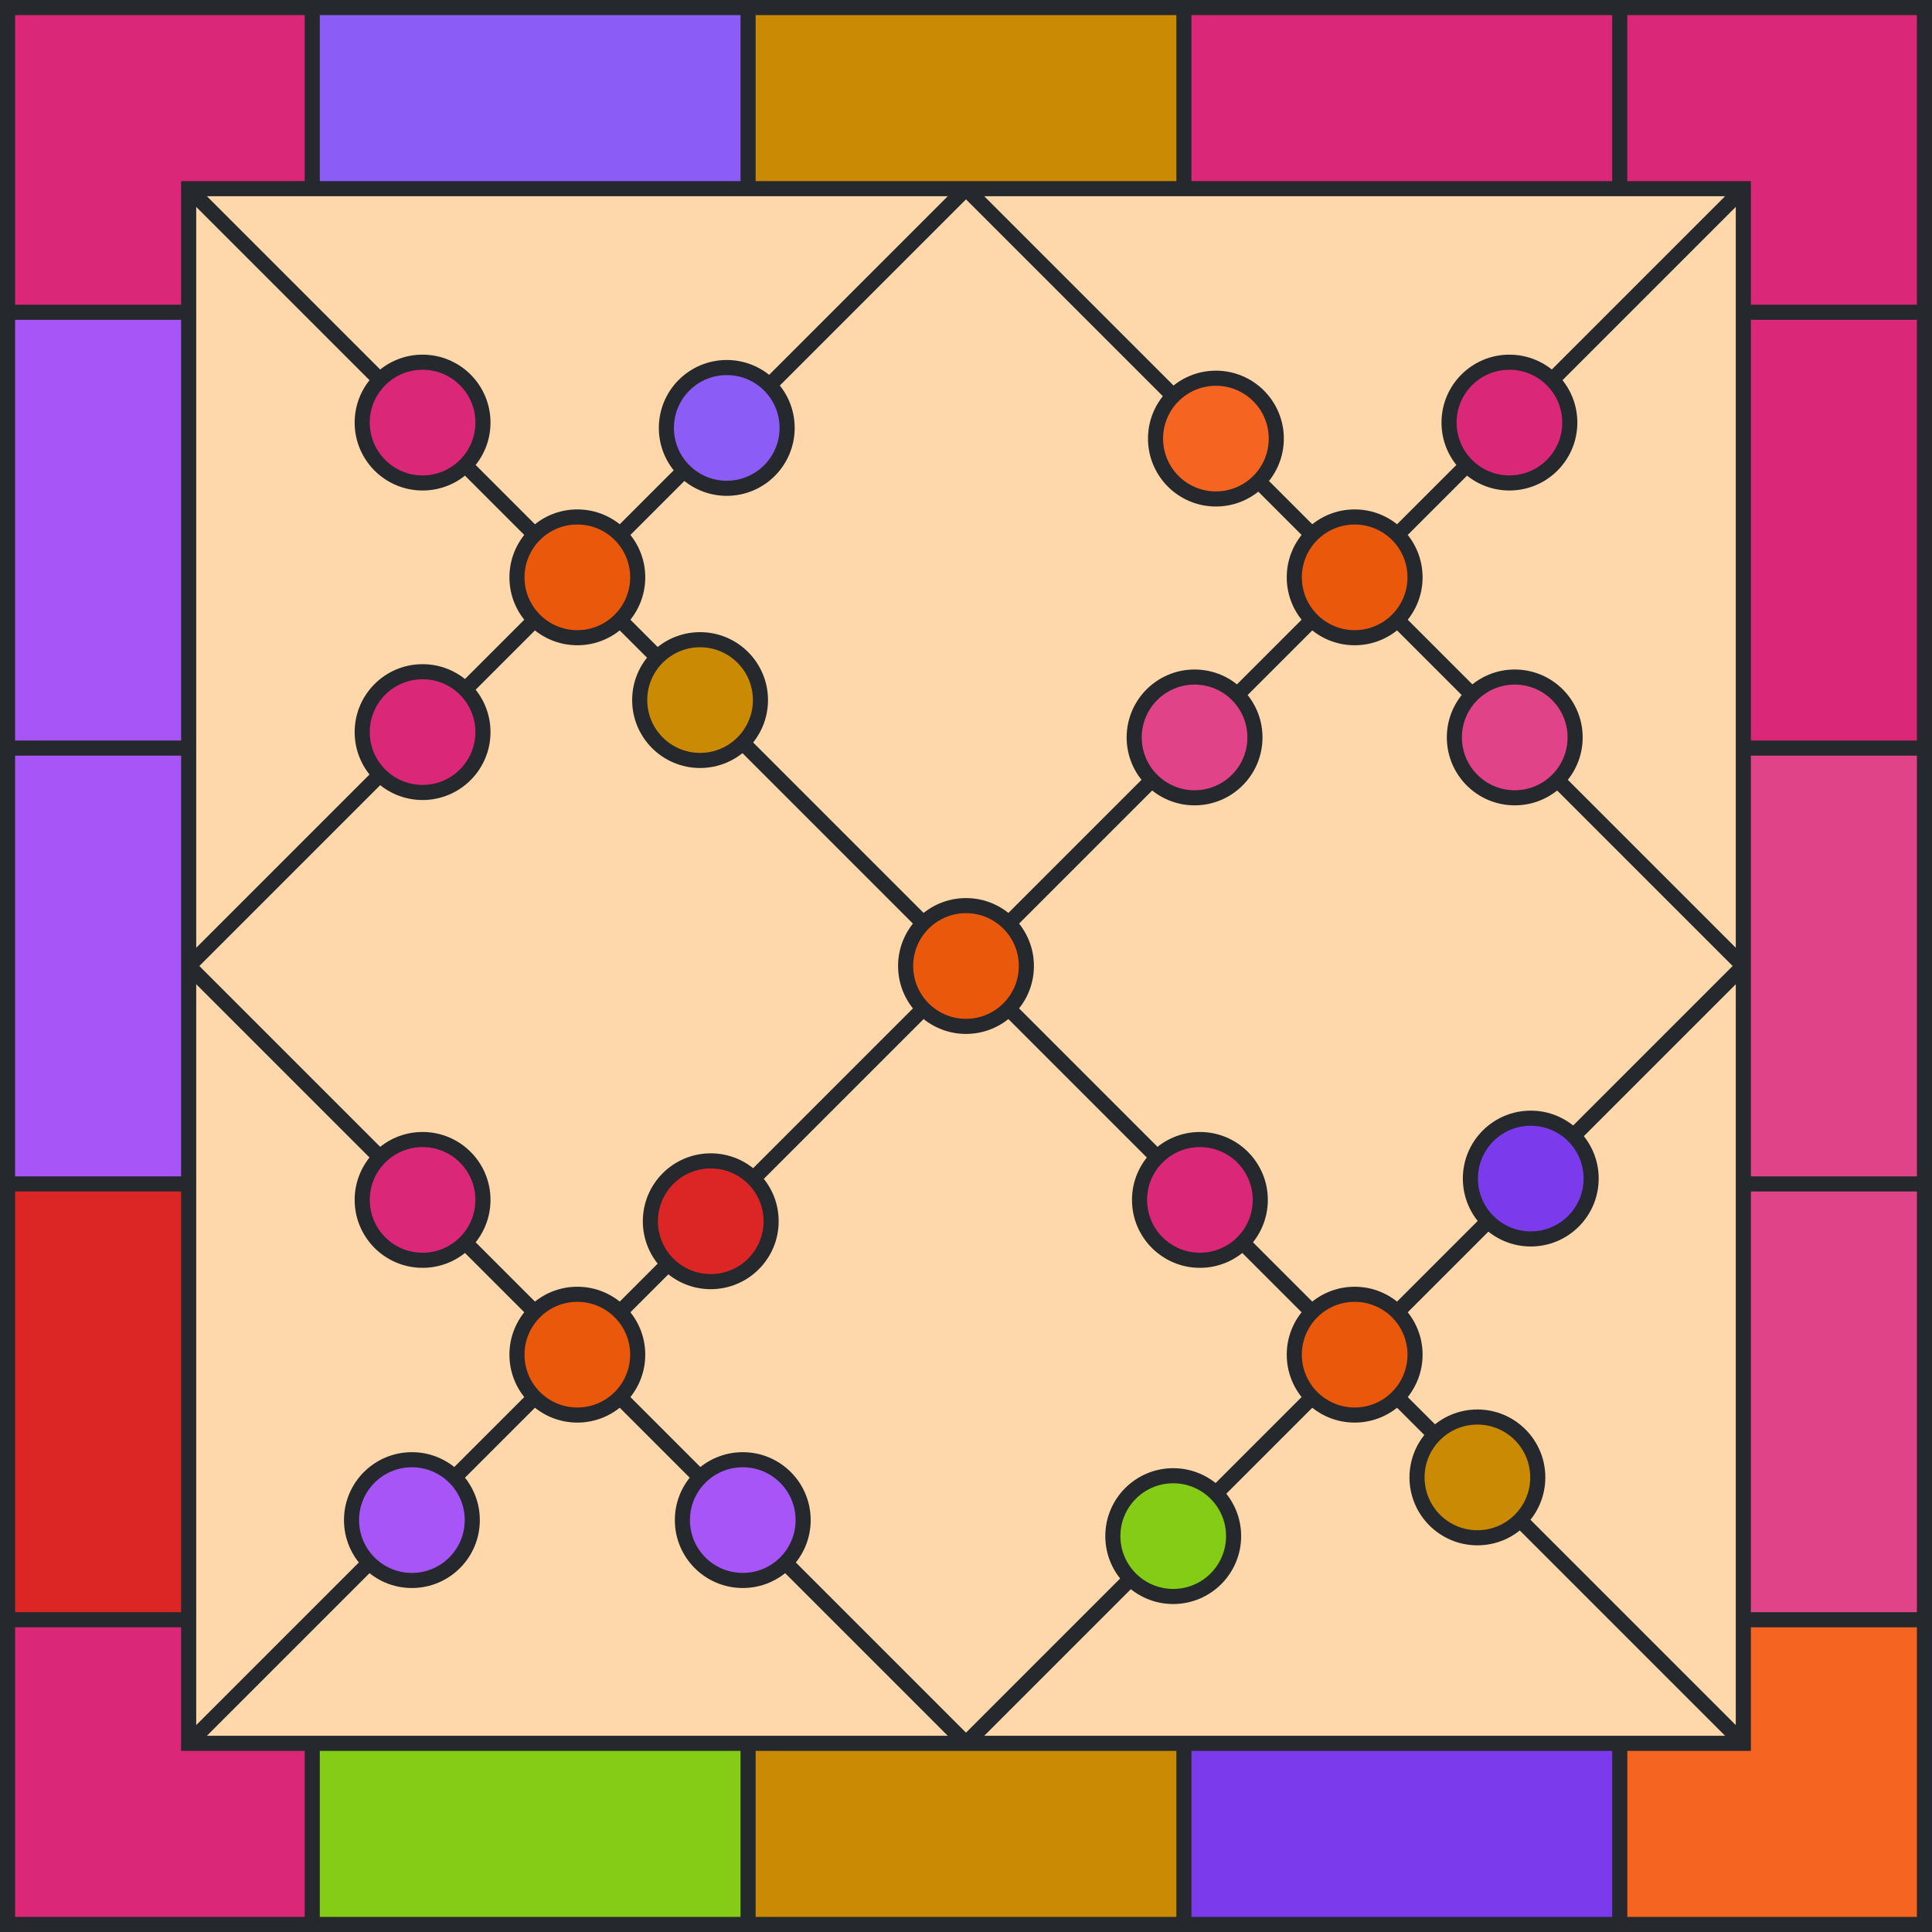 <svg viewBox="0 0 512 512" height="512" width="512" xmlns="http://www.w3.org/2000/svg" xmlns:xlink="http://www.w3.org/1999/xlink"><rect x="0" y="0" width="512" height="512" fill="#fed7aa"></rect><path d="M 82.75 25 L 198.25 25" stroke-width="50" stroke="#8B5CF6" fill="none"></path><path d="M 198.25 25 L 313.75 25" stroke-width="50" stroke="#CA8A04" fill="none"></path><path d="M 313.75 25 L 429.25 25" stroke-width="50" stroke="#DB2777" fill="none"></path><path d="M 429.25 25 L 487 25 L 487 82.75" stroke-width="50" stroke="#DB2777" fill="none"></path><path d="M 487 82.75 L 487 198.25" stroke-width="50" stroke="#DB2777" fill="none"></path><path d="M 487 198.25 L 487 313.75" stroke-width="50" stroke="#E14389" fill="none"></path><path d="M 487 313.75 L 487 429.25" stroke-width="50" stroke="#E14389" fill="none"></path><path d="M 487 429.25 L 487 487 L 429.25 487" stroke-width="50" stroke="#F56420" fill="none"></path><path d="M 429.25 487 L 313.75 487" stroke-width="50" stroke="#7C3AED" fill="none"></path><path d="M 313.75 487 L 198.25 487" stroke-width="50" stroke="#CA8A04" fill="none"></path><path d="M 198.25 487 L 82.75 487" stroke-width="50" stroke="#84CC16" fill="none"></path><path d="M 82.75 487 L 25 487 L 25 429.25" stroke-width="50" stroke="#DB2777" fill="none"></path><path d="M 25 429.25 L 25 313.75" stroke-width="50" stroke="#DC2626" fill="none"></path><path d="M 25 313.75 L 25 198.25" stroke-width="50" stroke="#A855F7" fill="none"></path><path d="M 25 198.25 L 25 82.75" stroke-width="50" stroke="#A855F7" fill="none"></path><path d="M 25 82.75 L 25 25 L 82.75 25" stroke-width="50" stroke="#DB2777" fill="none"></path><line x1="82.75" y1="0" x2="82.75" y2="50" stroke-width="4" stroke="#25282c"></line><line x1="198.25" y1="0" x2="198.25" y2="50" stroke-width="4" stroke="#25282c"></line><line x1="313.75" y1="0" x2="313.75" y2="50" stroke-width="4" stroke="#25282c"></line><line x1="429.25" y1="0" x2="429.25" y2="50" stroke-width="4" stroke="#25282c"></line><line x1="82.75" y1="462" x2="82.75" y2="512" stroke-width="4" stroke="#25282c"></line><line x1="198.25" y1="462" x2="198.25" y2="512" stroke-width="4" stroke="#25282c"></line><line x1="313.75" y1="462" x2="313.75" y2="512" stroke-width="4" stroke="#25282c"></line><line x1="429.25" y1="462" x2="429.25" y2="512" stroke-width="4" stroke="#25282c"></line><line x1="0" y1="82.75" x2="50" y2="82.75" stroke-width="4" stroke="#25282c"></line><line x1="0" y1="198.25" x2="50" y2="198.25" stroke-width="4" stroke="#25282c"></line><line x1="0" y1="313.75" x2="50" y2="313.75" stroke-width="4" stroke="#25282c"></line><line x1="0" y1="429.25" x2="50" y2="429.25" stroke-width="4" stroke="#25282c"></line><line x1="462" y1="82.75" x2="512" y2="82.75" stroke-width="4" stroke="#25282c"></line><line x1="462" y1="198.25" x2="512" y2="198.25" stroke-width="4" stroke="#25282c"></line><line x1="462" y1="313.75" x2="512" y2="313.75" stroke-width="4" stroke="#25282c"></line><line x1="462" y1="429.25" x2="512" y2="429.25" stroke-width="4" stroke="#25282c"></line><rect x="2" y="2" width="508" height="508" stroke-width="4" stroke="#25282c" fill="none"></rect><rect x="50" y="50" width="412" height="412" stroke-width="4" stroke="#25282c" fill="none"></rect><line x1="50" y1="50" x2="462" y2="462" stroke-width="4" stroke="#25282c"></line><line x1="50" y1="462" x2="462" y2="50" stroke-width="4" stroke="#25282c"></line><line x1="50" y1="256" x2="256" y2="50" stroke-width="4" stroke="#25282c"></line><line x1="256" y1="462" x2="462" y2="256" stroke-width="4" stroke="#25282c"></line><line x1="50" y1="256" x2="256" y2="462" stroke-width="4" stroke="#25282c"></line><line x1="256" y1="50" x2="462" y2="256" stroke-width="4" stroke="#25282c"></line><circle cx="192.598" cy="113.402" r="16" fill="#8B5CF6" stroke-width="4" stroke="#25282c"></circle><circle cx="185.527" cy="185.527" r="16" fill="#CA8A04" stroke-width="4" stroke="#25282c"></circle><circle cx="111.988" cy="194.012" r="16" fill="#DB2777" stroke-width="4" stroke="#25282c"></circle><circle cx="111.988" cy="111.988" r="16" fill="#DB2777" stroke-width="4" stroke="#25282c"></circle><circle cx="400.012" cy="111.988" r="16" fill="#DB2777" stroke-width="4" stroke="#25282c"></circle><circle cx="401.426" cy="195.426" r="16" fill="#E14389" stroke-width="4" stroke="#25282c"></circle><circle cx="316.574" cy="195.426" r="16" fill="#E14389" stroke-width="4" stroke="#25282c"></circle><circle cx="322.23" cy="116.23" r="16" fill="#F56420" stroke-width="4" stroke="#25282c"></circle><circle cx="405.669" cy="312.331" r="16" fill="#7C3AED" stroke-width="4" stroke="#25282c"></circle><circle cx="391.527" cy="391.527" r="16" fill="#CA8A04" stroke-width="4" stroke="#25282c"></circle><circle cx="310.917" cy="407.083" r="16" fill="#84CC16" stroke-width="4" stroke="#25282c"></circle><circle cx="317.988" cy="317.988" r="16" fill="#DB2777" stroke-width="4" stroke="#25282c"></circle><circle cx="188.355" cy="323.645" r="16" fill="#DC2626" stroke-width="4" stroke="#25282c"></circle><circle cx="196.841" cy="402.841" r="16" fill="#A855F7" stroke-width="4" stroke="#25282c"></circle><circle cx="109.159" cy="402.841" r="16" fill="#A855F7" stroke-width="4" stroke="#25282c"></circle><circle cx="111.988" cy="317.988" r="16" fill="#DB2777" stroke-width="4" stroke="#25282c"></circle><circle r="16" cx="153" cy="153" stroke-width="4" stroke="#25282c" fill="#ea580c"></circle><circle r="16" cx="359" cy="153" stroke-width="4" stroke="#25282c" fill="#ea580c"></circle><circle r="16" cx="359" cy="359" stroke-width="4" stroke="#25282c" fill="#ea580c"></circle><circle r="16" cx="153" cy="359" stroke-width="4" stroke="#25282c" fill="#ea580c"></circle><circle r="16" cx="256" cy="256" stroke-width="4" stroke="#25282c" fill="#ea580c"></circle></svg>